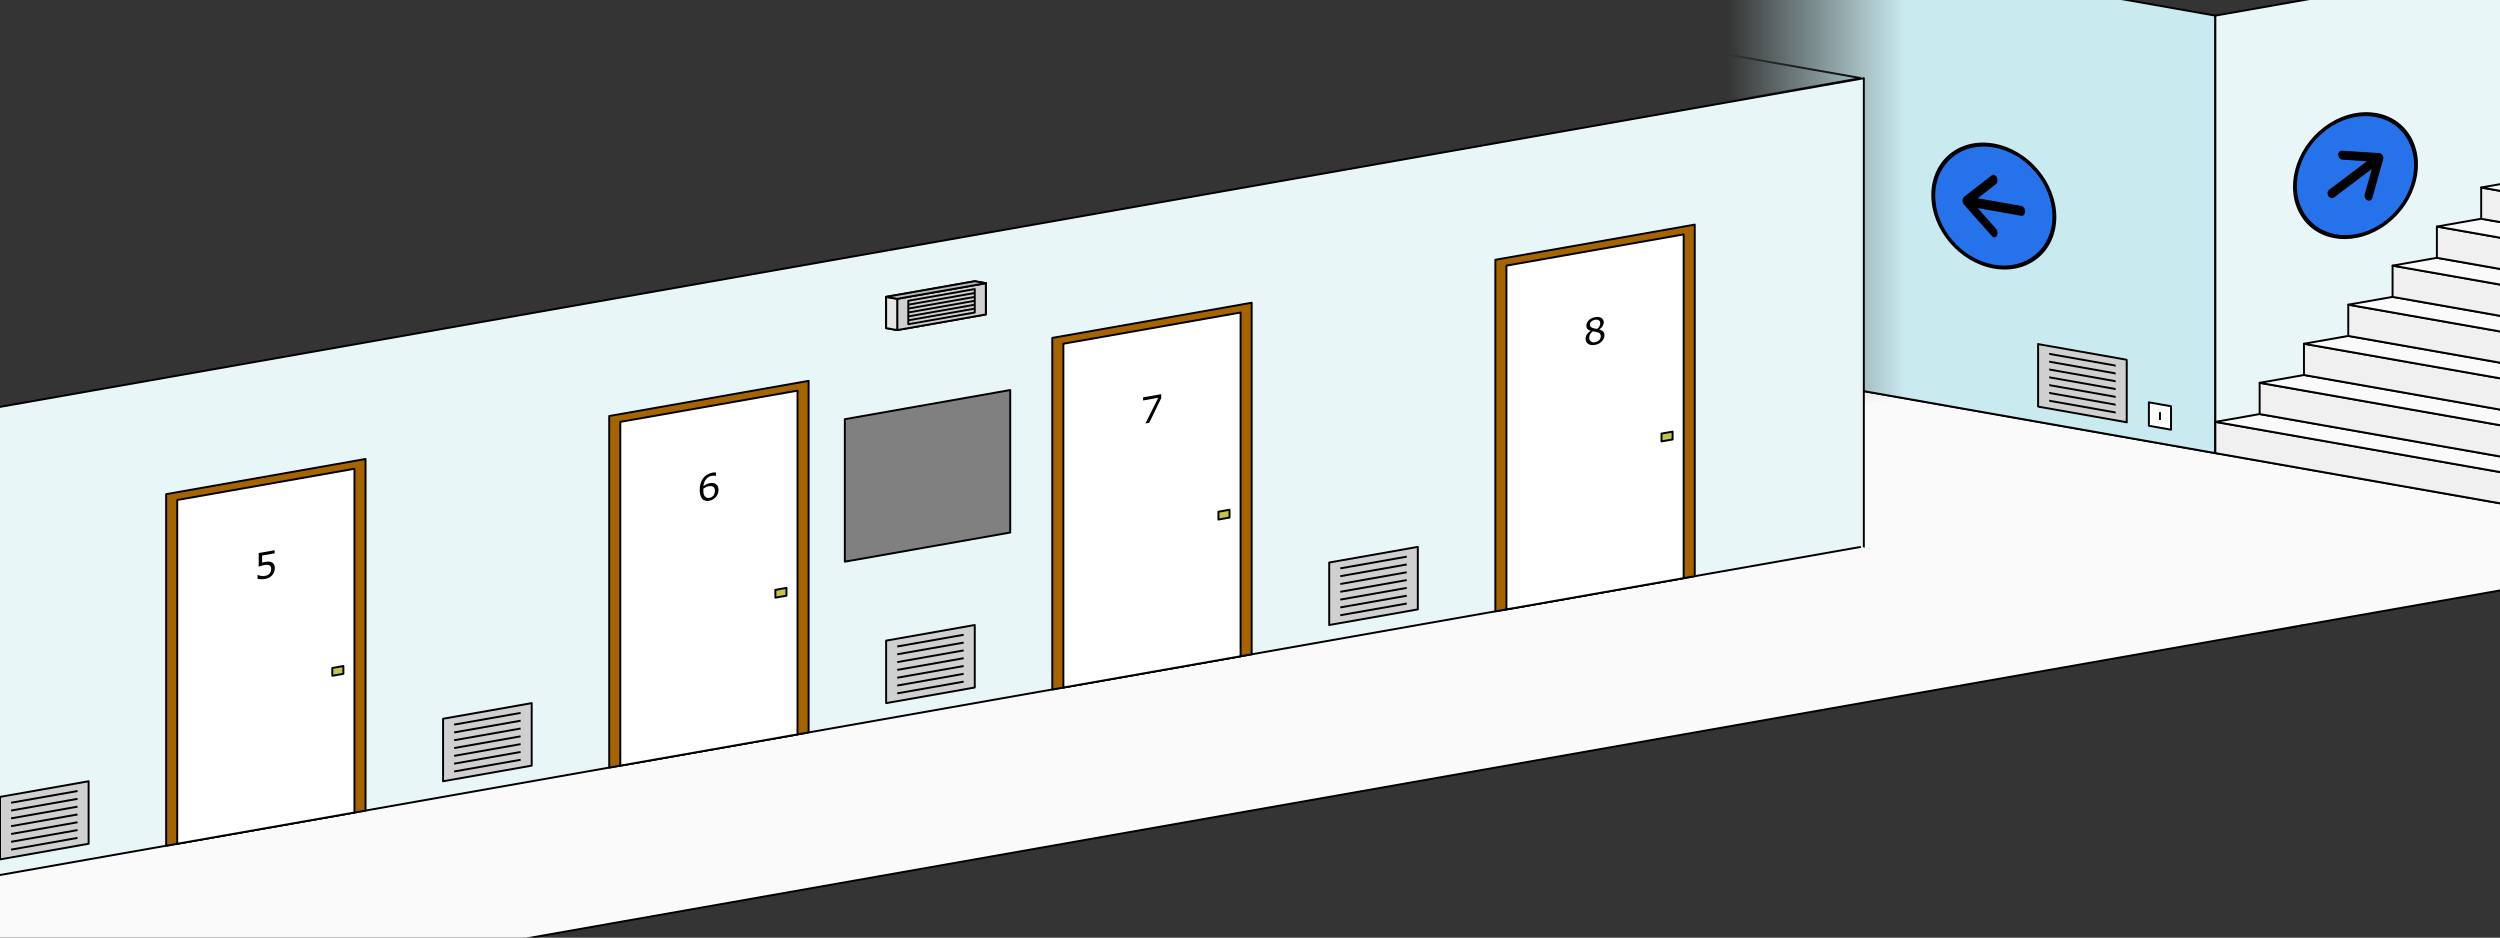 <?xml version="1.0" encoding="UTF-8" standalone="no"?>
<svg
   xmlns:dc="http://purl.org/dc/elements/1.1/"
   xmlns:cc="http://creativecommons.org/ns#"
   xmlns:rdf="http://www.w3.org/1999/02/22-rdf-syntax-ns#"
   xmlns:svg="http://www.w3.org/2000/svg"
   xmlns="http://www.w3.org/2000/svg"
   xmlns:xlink="http://www.w3.org/1999/xlink"
   width="1280"
   height="480"
   viewBox="0 0 338.667 127"
   version="1.1"
   id="room">
  <rect x="0" y="0" width="338.667" height="127" fill="#808080" stroke="none"/>
  <defs
     id="defs2">
    <linearGradient
       id="linearGradient1263">
      <stop
         style="stop-color:#343434;stop-opacity:1;"
         offset="0"
         id="stop1259" />
      <stop
         style="stop-color:#343434;stop-opacity:0;"
         offset="1"
         id="stop1261" />
    </linearGradient>
    <linearGradient
       xlink:href="#linearGradient1263"
       id="linearGradient1265"
       x1="230.748"
       y1="179.525"
       x2="252.088"
       y2="179.525"
       gradientUnits="userSpaceOnUse"
       gradientTransform="matrix(1.125,0,0,1,-25.509,-170)" />
    <linearGradient
       xlink:href="#linearGradient1263"
       id="linearGradient1265-9"
       x1="230.748"
       y1="179.525"
       x2="252.088"
       y2="179.525"
       gradientUnits="userSpaceOnUse"
       gradientTransform="matrix(0.195,1.108,-0.985,0.174,366.881,-253.182)" />
  </defs>
  <path
     id="rect2547"
     transform="scale(0.265)"
     d="M 0 0 L 0 480 L 1280 480 L 1280 0 L 0 0 z M 516.422 199.375 L 516.422 272.221 L 431.869 287.129 L 431.869 214.283 L 516.422 199.375 z "
     style="opacity:1;fill:#343434;fill-opacity:1;stroke:none;stroke-width:1.002;stroke-linecap:butt;stroke-linejoin:round;stroke-miterlimit:4;stroke-dasharray:none;stroke-opacity:1;paint-order:fill markers stroke" />
  <path
     id="path1617"
     d="M 306.107,85.725 372.131,74.083 240.084,50.8 180.063,61.383 252.125,74.09"
     style="fill:#fafafa;fill-opacity:1;stroke:#000000;stroke-width:0.265px;stroke-linecap:butt;stroke-linejoin:round;stroke-opacity:1" />
  <path
     id="path1651-5"
     d="m 237.245,57.651 20.845,-3.676 -2.085,-11.822 -20.845,3.676 z"
     style="fill:url(#linearGradient1265-9);fill-opacity:1;stroke:none;stroke-width:0.265px;stroke-linecap:butt;stroke-linejoin:round;stroke-opacity:1" />
  <path
     id="path1649"
     d="m 300.105,2.117 -72.025,-12.7 v 59.267 l 72.025,12.7 z"
     style="fill:#c9eaef;fill-opacity:1;stroke:#000000;stroke-width:0.265px;stroke-linecap:butt;stroke-linejoin:round;stroke-opacity:1" />
  <path
     id="path1267"
     d="M 252.088,10.583 222.078,5.292 V 15.875 Z"
     style="fill:#c9eaef;fill-opacity:1;stroke:#000000;stroke-width:0.265px;stroke-linecap:butt;stroke-linejoin:miter;stroke-opacity:1" />
  <path
     id="path1651"
     d="M 258.091,53.975 V -11.642 H 204.072 V 44.45 Z"
     style="fill:url(#linearGradient1265);fill-opacity:1;stroke:none;stroke-width:0.265px;stroke-linecap:butt;stroke-linejoin:round;stroke-opacity:1" />
  <g
     onmouseout="Game.Room.HidePointer();"
     onmouseover="Game.Room.ShowPointer();"
     transform="matrix(1,0.176,0,1,-137.11,-283.681)"
     id="g1004-6">
    <circle
       style="opacity:1;fill:#2572eb;fill-opacity:1;stroke:none;stroke-width:0.529;stroke-linecap:round;stroke-linejoin:round;stroke-miterlimit:4;stroke-dasharray:none;stroke-dashoffset:0;stroke-opacity:1;paint-order:fill markers stroke"
       id="path978-0"
       cx="407.205"
       cy="239.926"
       r="8.202" />
    <path
       id="path978-8-5"
       d="m 407.205,231.459 c -4.673,0 -8.467,3.794 -8.467,8.467 0,4.673 3.794,8.467 8.467,8.467 4.673,0 8.467,-3.794 8.467,-8.467 0,-4.673 -3.794,-8.467 -8.467,-8.467 z m 0,0.529 c 4.387,0 7.938,3.551 7.938,7.938 0,4.387 -3.551,7.938 -7.938,7.938 -4.387,0 -7.938,-3.551 -7.938,-7.938 0,-4.387 3.551,-7.938 7.938,-7.938 z"
       style="color:#000000;font-style:normal;font-variant:normal;font-weight:normal;font-stretch:normal;font-size:medium;line-height:normal;font-family:sans-serif;font-variant-ligatures:normal;font-variant-position:normal;font-variant-caps:normal;font-variant-numeric:normal;font-variant-alternates:normal;font-feature-settings:normal;text-indent:0;text-align:start;text-decoration:none;text-decoration-line:none;text-decoration-style:solid;text-decoration-color:#000000;letter-spacing:normal;word-spacing:normal;text-transform:none;writing-mode:lr-tb;direction:ltr;text-orientation:mixed;dominant-baseline:auto;baseline-shift:baseline;text-anchor:start;white-space:normal;shape-padding:0;clip-rule:nonzero;display:inline;overflow:visible;visibility:visible;opacity:1;isolation:auto;mix-blend-mode:normal;color-interpolation:sRGB;color-interpolation-filters:linearRGB;solid-color:#000000;solid-opacity:1;vector-effect:none;fill:#000000;fill-opacity:1;fill-rule:nonzero;stroke:none;stroke-width:0.529;stroke-linecap:round;stroke-linejoin:round;stroke-miterlimit:4;stroke-dasharray:none;stroke-dashoffset:0;stroke-opacity:1;paint-order:fill markers stroke;color-rendering:auto;image-rendering:auto;shape-rendering:auto;text-rendering:auto;enable-background:accumulate" />
    <path
       style="color:#000000;font-style:normal;font-variant:normal;font-weight:normal;font-stretch:normal;font-size:medium;line-height:normal;font-family:sans-serif;font-variant-ligatures:normal;font-variant-position:normal;font-variant-caps:normal;font-variant-numeric:normal;font-variant-alternates:normal;font-feature-settings:normal;text-indent:0;text-align:start;text-decoration:none;text-decoration-line:none;text-decoration-style:solid;text-decoration-color:#000000;letter-spacing:normal;word-spacing:normal;text-transform:none;writing-mode:lr-tb;direction:ltr;text-orientation:mixed;dominant-baseline:auto;baseline-shift:baseline;text-anchor:start;white-space:normal;shape-padding:0;clip-rule:nonzero;display:inline;overflow:visible;visibility:visible;opacity:1;isolation:auto;mix-blend-mode:normal;color-interpolation:sRGB;color-interpolation-filters:linearRGB;solid-color:#000000;solid-opacity:1;vector-effect:none;fill:#000000;fill-opacity:1;fill-rule:nonzero;stroke:none;stroke-width:0.794;stroke-linecap:round;stroke-linejoin:round;stroke-miterlimit:4;stroke-dasharray:none;stroke-dashoffset:0;stroke-opacity:1;color-rendering:auto;image-rendering:auto;shape-rendering:auto;text-rendering:auto;enable-background:accumulate"
       d="m 407.183,235.693 a 0.494,0.667 0 0 0 -0.262,0.129 l -3.678,3.499 a 0.494,0.667 0 0 0 -0.243,0.814 0.494,0.667 0 0 0 0.01,0.034 0.494,0.667 0 0 0 0.004,0.013 0.494,0.667 0 0 0 0.213,0.321 l 3.695,3.519 a 0.494,0.667 0 1 0 0.569,-1.09 l -2.459,-2.343 h 5.912 a 0.495,0.668 0 1 0 0,-1.336 h -5.916 l 2.463,-2.343 a 0.494,0.667 0 0 0 -0.306,-1.217 z"
       id="path969-80" />
  </g>
  <path
     id="path1613"
     transform="scale(0.265)"
     d="M 952.775 40 L -45.371 216 L -45.371 456 L 952.775 280 L 952.775 40 z M 516.422 199.375 L 516.422 272.221 L 431.869 287.129 L 431.869 214.283 L 516.422 199.375 z "
     style="fill:#e8f6f8;fill-opacity:1;stroke:#000000;stroke-width:1px;stroke-linecap:butt;stroke-linejoin:round;stroke-opacity:1" />
  <path
     id="path1619"
     d="M 300.105,61.383 V 2.117 L 348.122,-6.35 v 59.267 z"
     style="fill:#e8f6f8;fill-opacity:1;stroke:#000000;stroke-width:0.265px;stroke-linecap:butt;stroke-linejoin:round;stroke-opacity:1" />
  <path
     id="path1621"
     d="M 300.105,61.383 V 57.15 l 48.017,8.467 V 69.85 Z"
     style="fill:#f0f0f0;fill-opacity:1;stroke:#000000;stroke-width:0.265px;stroke-linecap:butt;stroke-linejoin:round;stroke-opacity:1" />
  <path
     id="path1623"
     d="m 306.107,56.092 48.017,8.467 -6.002,1.058 L 300.105,57.15 Z"
     style="fill:#fafafa;fill-opacity:1;stroke:#000000;stroke-width:0.265px;stroke-linecap:butt;stroke-linejoin:round;stroke-opacity:1" />
  <path
     id="path1625"
     d="m 306.107,56.092 v -4.233 l 48.017,8.467 v 4.233 z"
     style="fill:#f0f0f0;fill-opacity:1;stroke:#000000;stroke-width:0.265px;stroke-linecap:butt;stroke-linejoin:round;stroke-opacity:1" />
  <path
     id="path1627"
     d="m 306.107,51.858 6.002,-1.058 48.017,8.467 -6.002,1.058 z"
     style="fill:#fafafa;fill-opacity:1;stroke:#000000;stroke-width:0.265px;stroke-linecap:butt;stroke-linejoin:round;stroke-opacity:1" />
  <path
     id="path1629"
     d="m 312.11,50.8 v -4.233 l 48.017,8.467 v 4.233 z"
     style="fill:#f0f0f0;fill-opacity:1;stroke:#000000;stroke-width:0.265px;stroke-linecap:butt;stroke-linejoin:round;stroke-opacity:1" />
  <path
     id="path1631"
     d="m 312.11,46.567 6.002,-1.058 48.017,8.467 -6.002,1.058 z"
     style="fill:#fafafa;fill-opacity:1;stroke:#000000;stroke-width:0.265px;stroke-linecap:butt;stroke-linejoin:round;stroke-opacity:1" />
  <path
     id="path1633"
     d="M 318.112,45.508 V 41.275 l 48.017,8.467 V 53.975 Z"
     style="fill:#f0f0f0;fill-opacity:1;stroke:#000000;stroke-width:0.265px;stroke-linecap:butt;stroke-linejoin:round;stroke-opacity:1" />
  <path
     id="path1635"
     d="m 318.112,41.275 6.002,-1.058 48.017,8.467 -6.002,1.058 z"
     style="fill:#fafafa;fill-opacity:1;stroke:#000000;stroke-width:0.265px;stroke-linecap:butt;stroke-linejoin:round;stroke-opacity:1" />
  <path
     id="path1637"
     d="M 324.114,40.217 V 35.983 L 372.131,44.45 v 4.233 z"
     style="fill:#f0f0f0;fill-opacity:1;stroke:#000000;stroke-width:0.265px;stroke-linecap:butt;stroke-linejoin:round;stroke-opacity:1" />
  <path
     id="path1639"
     d="m 324.114,35.983 6.002,-1.058 48.017,8.467 -6.002,1.058 z"
     style="fill:#fafafa;fill-opacity:1;stroke:#000000;stroke-width:0.265px;stroke-linecap:butt;stroke-linejoin:round;stroke-opacity:1" />
  <path
     id="path1641"
     d="m 330.116,34.925 v -4.233 l 48.017,8.467 v 4.233 z"
     style="fill:#f0f0f0;fill-opacity:1;stroke:#000000;stroke-width:0.265px;stroke-linecap:butt;stroke-linejoin:round;stroke-opacity:1" />
  <path
     id="path1643"
     d="m 330.116,30.692 6.002,-1.058 48.017,8.467 -6.002,1.058 z"
     style="fill:#fafafa;fill-opacity:1;stroke:#000000;stroke-width:0.265px;stroke-linecap:butt;stroke-linejoin:round;stroke-opacity:1" />
  <path
     id="path1645"
     d="M 336.118,29.633 V 25.4 l 48.017,8.467 V 38.1 Z"
     style="fill:#f0f0f0;fill-opacity:1;stroke:#000000;stroke-width:0.265px;stroke-linecap:butt;stroke-linejoin:round;stroke-opacity:1" />
  <path
     id="path1647"
     d="m 336.118,25.4 6.002,-1.058 48.017,8.467 -6.002,1.058 z"
     style="fill:#fafafa;fill-opacity:1;stroke:#000000;stroke-width:0.265px;stroke-linecap:butt;stroke-linejoin:round;stroke-opacity:1" />
  <path
     id="path1661"
     d="m 252.088,74.083 -288.101,50.8 60.021,10.583 288.101,-50.8"
     style="fill:#fafafa;fill-opacity:1;stroke:#000000;stroke-width:0.265;stroke-linecap:butt;stroke-linejoin:round;stroke-miterlimit:4;stroke-dasharray:none;stroke-opacity:1" />
  <g
     transform="translate(0,-170)"
     id="g1946">
    <path
       style="fill:#a66400;fill-opacity:1;stroke:#000000;stroke-width:0.265px;stroke-linecap:butt;stroke-linejoin:round;stroke-opacity:1"
       d="m 22.508,284.565 v -47.625 l 27.009,-4.763 v 47.625 z"
       id="path2320" />
    <path
       style="fill:#ffffff;fill-opacity:1;stroke:#000000;stroke-width:0.265px;stroke-linecap:butt;stroke-linejoin:round;stroke-opacity:1"
       d="m 24.008,284.3 v -46.567 l 24.008,-4.233 v 46.567 z"
       id="path1653" />
    <path
       style="fill:#c3c34a;fill-opacity:1;stroke:#000000;stroke-width:0.265px;stroke-linecap:butt;stroke-linejoin:round;stroke-opacity:1"
       d="m 46.516,261.281 v -1.058 l -1.501,0.265 v 1.058 z"
       id="path2349" />
  </g>
  <g
     transform="translate(0,-170)"
     id="g1941">
    <path
       style="fill:#a66400;fill-opacity:1;stroke:#000000;stroke-width:0.265px;stroke-linecap:butt;stroke-linejoin:round;stroke-opacity:1"
       d="m 82.529,273.981 v -47.625 l 27.009,-4.763 v 47.625 z"
       id="path2320-0" />
    <path
       style="fill:#ffffff;fill-opacity:1;stroke:#000000;stroke-width:0.265px;stroke-linecap:butt;stroke-linejoin:round;stroke-opacity:1"
       d="m 84.029,273.717 v -46.567 l 24.008,-4.233 v 46.567 z"
       id="path1655" />
    <path
       style="fill:#c3c34a;fill-opacity:1;stroke:#000000;stroke-width:0.265px;stroke-linecap:butt;stroke-linejoin:round;stroke-opacity:1"
       d="m 106.537,250.698 v -1.058 l -1.501,0.265 v 1.058 z"
       id="path2360" />
  </g>
  <g
     transform="translate(0,-170)"
     id="g1936">
    <path
       style="fill:#a66400;fill-opacity:1;stroke:#000000;stroke-width:0.265px;stroke-linecap:butt;stroke-linejoin:round;stroke-opacity:1"
       d="m 142.55,263.398 v -47.625 l 27.009,-4.763 v 47.625 z"
       id="path2320-6" />
    <path
       style="fill:#ffffff;fill-opacity:1;stroke:#000000;stroke-width:0.265px;stroke-linecap:butt;stroke-linejoin:round;stroke-opacity:1"
       d="m 144.051,263.133 v -46.567 l 24.008,-4.233 v 46.567 z"
       id="path1657" />
    <path
       style="fill:#c3c34a;fill-opacity:1;stroke:#000000;stroke-width:0.265px;stroke-linecap:butt;stroke-linejoin:round;stroke-opacity:1"
       d="m 166.558,240.115 v -1.058 l -1.501,0.265 v 1.058 z"
       id="path2362" />
  </g>
  <g
     transform="translate(0,-170)"
     id="g1931">
    <path
       style="fill:#a66400;fill-opacity:1;stroke:#000000;stroke-width:0.265px;stroke-linecap:butt;stroke-linejoin:round;stroke-opacity:1"
       d="m 202.571,252.815 v -47.625 l 27.009,-4.763 v 47.625 z"
       id="path2320-68" />
    <path
       style="fill:#ffffff;fill-opacity:1;stroke:#000000;stroke-width:0.265px;stroke-linecap:butt;stroke-linejoin:round;stroke-opacity:1"
       d="m 204.072,252.55 v -46.567 l 24.008,-4.233 v 46.567 z"
       id="path1659" />
    <path
       style="fill:#c3c34a;fill-opacity:1;stroke:#000000;stroke-width:0.265px;stroke-linecap:butt;stroke-linejoin:round;stroke-opacity:1"
       d="m 226.58,229.531 v -1.058 l -1.501,0.265 v 1.058 z"
       id="path2364" />
  </g>
  <g
     style="stroke-linejoin:round"
     id="g1161"
     transform="translate(-78.027,-86.392)">
    <path
       style="fill:#d0d0d0;fill-opacity:1;stroke:#000000;stroke-width:0.265px;stroke-linecap:butt;stroke-linejoin:round;stroke-opacity:1"
       d="m 150.053,181.642 v 8.467 l -12.004,2.117 v -8.467 z"
       id="path1222" />
    <path
       style="fill:none;stroke:#000000;stroke-width:0.265px;stroke-linecap:butt;stroke-linejoin:round;stroke-opacity:1"
       d="m 139.549,184.552 9.003,-1.587"
       id="path1224" />
    <path
       style="fill:none;stroke:#000000;stroke-width:0.265px;stroke-linecap:butt;stroke-linejoin:round;stroke-opacity:1"
       d="m 139.549,185.61 9.003,-1.587"
       id="path1226" />
    <path
       style="fill:none;stroke:#000000;stroke-width:0.265px;stroke-linecap:butt;stroke-linejoin:round;stroke-opacity:1"
       d="m 139.549,186.669 9.003,-1.587"
       id="path1228" />
    <path
       style="fill:none;stroke:#000000;stroke-width:0.265px;stroke-linecap:butt;stroke-linejoin:round;stroke-opacity:1"
       d="m 139.549,187.727 9.003,-1.587"
       id="path1230" />
    <path
       style="fill:none;stroke:#000000;stroke-width:0.265px;stroke-linecap:butt;stroke-linejoin:round;stroke-opacity:1"
       d="m 139.549,188.785 9.003,-1.587"
       id="path1232" />
    <path
       style="fill:none;stroke:#000000;stroke-width:0.265px;stroke-linecap:butt;stroke-linejoin:round;stroke-opacity:1"
       d="m 139.549,189.844 9.003,-1.587"
       id="path1234" />
    <path
       style="fill:none;stroke:#000000;stroke-width:0.265px;stroke-linecap:butt;stroke-linejoin:round;stroke-opacity:1"
       d="m 139.549,190.902 9.003,-1.587"
       id="path1236" />
  </g>
  <g
     style="stroke-linejoin:round"
     id="g1161-3"
     transform="translate(-18.006,-96.975)">
    <path
       style="fill:#d0d0d0;fill-opacity:1;stroke:#000000;stroke-width:0.265px;stroke-linecap:butt;stroke-linejoin:round;stroke-opacity:1"
       d="m 150.053,181.642 v 8.467 l -12.004,2.117 v -8.467 z"
       id="path1222-5" />
    <path
       style="fill:none;stroke:#000000;stroke-width:0.265px;stroke-linecap:butt;stroke-linejoin:round;stroke-opacity:1"
       d="m 139.549,184.552 9.003,-1.587"
       id="path1224-4" />
    <path
       style="fill:none;stroke:#000000;stroke-width:0.265px;stroke-linecap:butt;stroke-linejoin:round;stroke-opacity:1"
       d="m 139.549,185.61 9.003,-1.587"
       id="path1226-3" />
    <path
       style="fill:none;stroke:#000000;stroke-width:0.265px;stroke-linecap:butt;stroke-linejoin:round;stroke-opacity:1"
       d="m 139.549,186.669 9.003,-1.587"
       id="path1228-6" />
    <path
       style="fill:none;stroke:#000000;stroke-width:0.265px;stroke-linecap:butt;stroke-linejoin:round;stroke-opacity:1"
       d="m 139.549,187.727 9.003,-1.587"
       id="path1230-4" />
    <path
       style="fill:none;stroke:#000000;stroke-width:0.265px;stroke-linecap:butt;stroke-linejoin:round;stroke-opacity:1"
       d="m 139.549,188.785 9.003,-1.587"
       id="path1232-4" />
    <path
       style="fill:none;stroke:#000000;stroke-width:0.265px;stroke-linecap:butt;stroke-linejoin:round;stroke-opacity:1"
       d="m 139.549,189.844 9.003,-1.587"
       id="path1234-0" />
    <path
       style="fill:none;stroke:#000000;stroke-width:0.265px;stroke-linecap:butt;stroke-linejoin:round;stroke-opacity:1"
       d="m 139.549,190.902 9.003,-1.587"
       id="path1236-5" />
  </g>
  <g
     style="stroke-linejoin:round"
     id="g1161-1"
     transform="translate(42.015,-107.558)">
    <path
       style="fill:#d0d0d0;fill-opacity:1;stroke:#000000;stroke-width:0.265px;stroke-linecap:butt;stroke-linejoin:round;stroke-opacity:1"
       d="m 150.053,181.642 v 8.467 l -12.004,2.117 v -8.467 z"
       id="path1222-8" />
    <path
       style="fill:none;stroke:#000000;stroke-width:0.265px;stroke-linecap:butt;stroke-linejoin:round;stroke-opacity:1"
       d="m 139.549,184.552 9.003,-1.587"
       id="path1224-3" />
    <path
       style="fill:none;stroke:#000000;stroke-width:0.265px;stroke-linecap:butt;stroke-linejoin:round;stroke-opacity:1"
       d="m 139.549,185.61 9.003,-1.587"
       id="path1226-1" />
    <path
       style="fill:none;stroke:#000000;stroke-width:0.265px;stroke-linecap:butt;stroke-linejoin:round;stroke-opacity:1"
       d="m 139.549,186.669 9.003,-1.587"
       id="path1228-2" />
    <path
       style="fill:none;stroke:#000000;stroke-width:0.265px;stroke-linecap:butt;stroke-linejoin:round;stroke-opacity:1"
       d="m 139.549,187.727 9.003,-1.587"
       id="path1230-1" />
    <path
       style="fill:none;stroke:#000000;stroke-width:0.265px;stroke-linecap:butt;stroke-linejoin:round;stroke-opacity:1"
       d="m 139.549,188.785 9.003,-1.587"
       id="path1232-2" />
    <path
       style="fill:none;stroke:#000000;stroke-width:0.265px;stroke-linecap:butt;stroke-linejoin:round;stroke-opacity:1"
       d="m 139.549,189.844 9.003,-1.587"
       id="path1234-2" />
    <path
       style="fill:none;stroke:#000000;stroke-width:0.265px;stroke-linecap:butt;stroke-linejoin:round;stroke-opacity:1"
       d="m 139.549,190.902 9.003,-1.587"
       id="path1236-9" />
  </g>
  <g
     style="stroke-linejoin:round"
     id="g1161-9"
     transform="matrix(1,0.353,0,1,138.048,-185.875)">
    <path
       style="fill:#d0d0d0;fill-opacity:1;stroke:#000000;stroke-width:0.265px;stroke-linecap:butt;stroke-linejoin:round;stroke-opacity:1"
       d="m 150.053,181.642 v 8.467 l -12.004,2.117 v -8.467 z"
       id="path1222-7" />
    <path
       style="fill:none;stroke:#000000;stroke-width:0.265px;stroke-linecap:butt;stroke-linejoin:round;stroke-opacity:1"
       d="m 139.549,184.552 9.003,-1.587"
       id="path1224-30" />
    <path
       style="fill:none;stroke:#000000;stroke-width:0.265px;stroke-linecap:butt;stroke-linejoin:round;stroke-opacity:1"
       d="m 139.549,185.61 9.003,-1.587"
       id="path1226-9" />
    <path
       style="fill:none;stroke:#000000;stroke-width:0.265px;stroke-linecap:butt;stroke-linejoin:round;stroke-opacity:1"
       d="m 139.549,186.669 9.003,-1.587"
       id="path1228-7" />
    <path
       style="fill:none;stroke:#000000;stroke-width:0.265px;stroke-linecap:butt;stroke-linejoin:round;stroke-opacity:1"
       d="m 139.549,187.727 9.003,-1.587"
       id="path1230-9" />
    <path
       style="fill:none;stroke:#000000;stroke-width:0.265px;stroke-linecap:butt;stroke-linejoin:round;stroke-opacity:1"
       d="m 139.549,188.785 9.003,-1.587"
       id="path1232-9" />
    <path
       style="fill:none;stroke:#000000;stroke-width:0.265px;stroke-linecap:butt;stroke-linejoin:round;stroke-opacity:1"
       d="m 139.549,189.844 9.003,-1.587"
       id="path1234-7" />
    <path
       style="fill:none;stroke:#000000;stroke-width:0.265px;stroke-linecap:butt;stroke-linejoin:round;stroke-opacity:1"
       d="m 139.549,190.902 9.003,-1.587"
       id="path1236-53" />
  </g>
  <g
     style="stroke-linejoin:round"
     id="g1161-8"
     transform="translate(-138.048,-75.808)">
    <path
       style="fill:#d0d0d0;fill-opacity:1;stroke:#000000;stroke-width:0.265px;stroke-linecap:butt;stroke-linejoin:round;stroke-opacity:1"
       d="m 150.053,181.642 v 8.467 l -12.004,2.117 v -8.467 z"
       id="path1222-88" />
    <path
       style="fill:none;stroke:#000000;stroke-width:0.265px;stroke-linecap:butt;stroke-linejoin:round;stroke-opacity:1"
       d="m 139.549,184.552 9.003,-1.587"
       id="path1224-5" />
    <path
       style="fill:none;stroke:#000000;stroke-width:0.265px;stroke-linecap:butt;stroke-linejoin:round;stroke-opacity:1"
       d="m 139.549,185.61 9.003,-1.587"
       id="path1226-5" />
    <path
       style="fill:none;stroke:#000000;stroke-width:0.265px;stroke-linecap:butt;stroke-linejoin:round;stroke-opacity:1"
       d="m 139.549,186.669 9.003,-1.587"
       id="path1228-0" />
    <path
       style="fill:none;stroke:#000000;stroke-width:0.265px;stroke-linecap:butt;stroke-linejoin:round;stroke-opacity:1"
       d="m 139.549,187.727 9.003,-1.587"
       id="path1230-2" />
    <path
       style="fill:none;stroke:#000000;stroke-width:0.265px;stroke-linecap:butt;stroke-linejoin:round;stroke-opacity:1"
       d="m 139.549,188.785 9.003,-1.587"
       id="path1232-46" />
    <path
       style="fill:none;stroke:#000000;stroke-width:0.265px;stroke-linecap:butt;stroke-linejoin:round;stroke-opacity:1"
       d="m 139.549,189.844 9.003,-1.587"
       id="path1234-27" />
    <path
       style="fill:none;stroke:#000000;stroke-width:0.265px;stroke-linecap:butt;stroke-linejoin:round;stroke-opacity:1"
       d="m 139.549,190.902 9.003,-1.587"
       id="path1236-7" />
  </g>
  <path
     id="path2515"
     d="m 291.102,57.679 3.001,0.529 v -3.175 l -3.001,-0.529 z"
     style="fill:#ffffff;fill-opacity:1;stroke:#000000;stroke-width:0.265px;stroke-linecap:butt;stroke-linejoin:round;stroke-opacity:1" />
  <path
     id="path2517"
     d="m 292.603,55.827 v 1.058"
     style="fill:none;stroke:#000000;stroke-width:0.265px;stroke-linecap:butt;stroke-linejoin:round;stroke-opacity:1" />
  <g
     id="text2521"
     style="font-style:normal;font-weight:normal;font-size:10.583px;line-height:1.25;font-family:sans-serif;text-align:center;letter-spacing:0px;word-spacing:0px;text-anchor:middle;fill:#000000;fill-opacity:1;stroke:none;stroke-width:0.265"
     transform="matrix(1,-0.176,0,1,0,-170)"
     aria-label="5">
    <path
       id="path2544"
       style="font-style:normal;font-variant:normal;font-weight:normal;font-stretch:normal;font-size:4.939px;font-family:sans-serif;-inkscape-font-specification:sans-serif;text-align:center;text-anchor:middle;stroke-width:0.265"
       d="m 37.23,253.534 q 0,0.251 -0.092,0.48 -0.092,0.229 -0.251,0.386 -0.174,0.169 -0.415,0.26 -0.239,0.089 -0.555,0.089 -0.294,0 -0.567,-0.063 -0.273,-0.06 -0.461,-0.147 v -0.509 h 0.034 q 0.198,0.125 0.463,0.215 0.265,0.087 0.521,0.087 0.171,0 0.33,-0.048 0.162,-0.048 0.287,-0.169 0.106,-0.104 0.159,-0.248 0.055,-0.145 0.055,-0.335 0,-0.186 -0.065,-0.314 -0.063,-0.128 -0.176,-0.205 -0.125,-0.092 -0.306,-0.128 -0.178,-0.039 -0.4,-0.039 -0.212,0 -0.41,0.029 -0.195,0.029 -0.338,0.058 v -1.85 h 2.161 v 0.422 h -1.695 v 0.955 q 0.104,-0.01 0.212,-0.015 0.109,-0.005 0.188,-0.005 0.292,0 0.511,0.051 0.219,0.048 0.403,0.174 0.193,0.133 0.299,0.342 0.106,0.21 0.106,0.526 z" />
  </g>
  <g
     id="text2525"
     style="font-style:normal;font-weight:normal;font-size:4.939px;line-height:1.25;font-family:sans-serif;text-align:center;letter-spacing:0px;word-spacing:0px;text-anchor:middle;fill:#000000;fill-opacity:1;stroke:none;stroke-width:0.265"
     transform="matrix(1,-0.176,0,1,0,-170)"
     aria-label="6">
    <path
       id="path2541"
       style="stroke-width:0.265"
       d="m 97.334,253.507 q 0,0.547 -0.362,0.895 -0.359,0.345 -0.883,0.345 -0.265,0 -0.482,-0.082 -0.217,-0.082 -0.383,-0.244 -0.207,-0.2 -0.321,-0.531 -0.111,-0.33 -0.111,-0.796 0,-0.477 0.101,-0.846 0.104,-0.369 0.328,-0.656 0.212,-0.273 0.547,-0.424 0.335,-0.154 0.781,-0.154 0.142,0 0.239,0.012 0.096,0.012 0.195,0.043 v 0.461 h -0.024 q -0.068,-0.036 -0.205,-0.068 -0.135,-0.034 -0.277,-0.034 -0.518,0 -0.827,0.326 -0.309,0.323 -0.359,0.875 0.203,-0.123 0.398,-0.186 0.198,-0.065 0.456,-0.065 0.229,0 0.403,0.043 0.176,0.041 0.359,0.169 0.212,0.147 0.318,0.371 0.109,0.224 0.109,0.545 z m -0.49,0.019 q 0,-0.224 -0.068,-0.371 -0.065,-0.147 -0.217,-0.256 -0.111,-0.077 -0.246,-0.101 -0.135,-0.024 -0.282,-0.024 -0.205,0 -0.381,0.048 -0.176,0.048 -0.362,0.15 -0.005,0.053 -0.007,0.104 -0.002,0.048 -0.002,0.123 0,0.381 0.077,0.603 0.08,0.219 0.217,0.347 0.111,0.106 0.239,0.157 0.13,0.048 0.282,0.048 0.35,0 0.55,-0.212 0.2,-0.215 0.2,-0.615 z" />
  </g>
  <g
     id="text2529"
     style="font-style:normal;font-weight:normal;font-size:4.939px;line-height:1.25;font-family:sans-serif;text-align:center;letter-spacing:0px;word-spacing:0px;text-anchor:middle;fill:#000000;fill-opacity:1;stroke:none;stroke-width:0.265"
     transform="matrix(1,-0.176,0,1,0,-170)"
     aria-label="7">
    <path
       id="path2538"
       style="stroke-width:0.265"
       d="m 157.311,251.619 -1.625,3.053 h -0.516 l 1.729,-3.169 h -2.045 v -0.422 h 2.457 z" />
  </g>
  <g
     id="text2533"
     style="font-style:normal;font-weight:normal;font-size:4.939px;line-height:1.25;font-family:sans-serif;text-align:center;letter-spacing:0px;word-spacing:0px;text-anchor:middle;fill:#000000;fill-opacity:1;stroke:none;stroke-width:0.265"
     transform="matrix(1,-0.176,0,1,0,-170)"
     aria-label="8">
    <path
       id="path2535"
       style="stroke-width:0.265"
       d="m 217.349,253.665 q 0,0.465 -0.364,0.774 -0.362,0.309 -0.912,0.309 -0.584,0 -0.931,-0.301 -0.345,-0.301 -0.345,-0.772 0,-0.299 0.174,-0.54 0.174,-0.244 0.49,-0.386 v -0.015 q -0.289,-0.154 -0.429,-0.338 -0.137,-0.183 -0.137,-0.458 0,-0.405 0.333,-0.675 0.333,-0.27 0.846,-0.27 0.538,0 0.859,0.258 0.321,0.258 0.321,0.656 0,0.244 -0.152,0.48 -0.152,0.234 -0.446,0.367 v 0.015 q 0.338,0.145 0.516,0.357 0.178,0.212 0.178,0.54 z m -0.572,-1.753 q 0,-0.258 -0.2,-0.41 -0.198,-0.154 -0.506,-0.154 -0.304,0 -0.499,0.145 -0.193,0.145 -0.193,0.391 0,0.174 0.097,0.301 0.099,0.125 0.297,0.224 0.089,0.043 0.256,0.113 0.169,0.07 0.328,0.116 0.239,-0.159 0.33,-0.33 0.092,-0.171 0.092,-0.396 z m 0.075,1.799 q 0,-0.222 -0.099,-0.354 -0.097,-0.135 -0.381,-0.27 -0.113,-0.053 -0.248,-0.099 -0.135,-0.046 -0.359,-0.128 -0.217,0.118 -0.35,0.321 -0.13,0.203 -0.13,0.458 0,0.326 0.224,0.538 0.224,0.212 0.569,0.212 0.352,0 0.562,-0.181 0.212,-0.181 0.212,-0.497 z" />
  </g>
  <g
     style="display:inline;stroke-linejoin:round"
     id="g1151"
     transform="translate(-40.514,-139.044)">
    <path
       style="fill:none;stroke:#000000;stroke-width:0.265px;stroke-linecap:butt;stroke-linejoin:round;stroke-opacity:1"
       d="m 174.061,177.408 v 4.233 l -12.004,2.117 v -4.233 z"
       id="path1155" />
    <path
       style="fill:none;stroke:#000000;stroke-width:0.265px;stroke-linecap:butt;stroke-linejoin:round;stroke-opacity:1"
       d="m 163.557,179.79 9.003,-1.587 v 3.175 l -9.003,1.587 z"
       id="path1157" />
    <path
       style="fill:none;stroke:#000000;stroke-width:0.265px;stroke-linecap:butt;stroke-linejoin:round;stroke-opacity:1"
       d="m 163.557,180.319 9.003,-1.587"
       id="path1165" />
    <path
       style="fill:none;stroke:#000000;stroke-width:0.265px;stroke-linecap:butt;stroke-linejoin:round;stroke-opacity:1"
       d="m 163.557,180.848 9.003,-1.587"
       id="path1167" />
    <path
       style="fill:none;stroke:#000000;stroke-width:0.265px;stroke-linecap:butt;stroke-linejoin:round;stroke-opacity:1"
       d="m 163.557,181.377 9.003,-1.587"
       id="path1169" />
    <path
       style="fill:none;stroke:#000000;stroke-width:0.265px;stroke-linecap:butt;stroke-linejoin:round;stroke-opacity:1"
       d="m 163.557,181.906 9.003,-1.587"
       id="path1171" />
    <path
       style="fill:none;stroke:#000000;stroke-width:0.265px;stroke-linecap:butt;stroke-linejoin:round;stroke-opacity:1"
       d="m 163.557,182.435 9.003,-1.587"
       id="path1173" />
    <path
       style="fill:none;stroke:#000000;stroke-width:0.265px;stroke-linecap:butt;stroke-linejoin:round;stroke-opacity:1"
       d="m 162.057,179.525 -1.501,-0.265 v 4.233 l 1.501,0.265 z"
       id="path1179" />
    <path
       style="fill:none;stroke:#000000;stroke-width:0.265px;stroke-linecap:butt;stroke-linejoin:round;stroke-opacity:1"
       d="m 174.061,177.408 -1.501,-0.265 -12.004,2.117 1.501,0.265 z"
       id="path1181" />
    <path
       style="fill:#d0d0d0;fill-opacity:1;stroke:#000000;stroke-width:0.265px;stroke-linecap:butt;stroke-linejoin:round;stroke-opacity:1"
       d="m 174.061,177.408 v 4.233 l -12.004,2.117 v -4.233 z"
       id="path1155-8" />
    <path
       style="fill:none;stroke:#000000;stroke-width:0.265px;stroke-linecap:butt;stroke-linejoin:round;stroke-opacity:1"
       d="m 163.557,179.79 9.003,-1.587 v 3.175 l -9.003,1.587 z"
       id="path1157-1" />
    <path
       style="fill:none;stroke:#000000;stroke-width:0.265px;stroke-linecap:butt;stroke-linejoin:round;stroke-opacity:1"
       d="m 163.557,180.319 9.003,-1.587"
       id="path1165-8" />
    <path
       style="fill:none;stroke:#000000;stroke-width:0.265px;stroke-linecap:butt;stroke-linejoin:round;stroke-opacity:1"
       d="m 163.557,180.848 9.003,-1.587"
       id="path1167-9" />
    <path
       style="fill:none;stroke:#000000;stroke-width:0.265px;stroke-linecap:butt;stroke-linejoin:round;stroke-opacity:1"
       d="m 163.557,181.377 9.003,-1.587"
       id="path1169-1" />
    <path
       style="fill:none;stroke:#000000;stroke-width:0.265px;stroke-linecap:butt;stroke-linejoin:round;stroke-opacity:1"
       d="m 163.557,181.906 9.003,-1.587"
       id="path1171-7" />
    <path
       style="fill:none;stroke:#000000;stroke-width:0.265px;stroke-linecap:butt;stroke-linejoin:round;stroke-opacity:1"
       d="m 163.557,182.435 9.003,-1.587"
       id="path1173-5" />
    <path
       style="fill:#e6e6e6;fill-opacity:1;stroke:#000000;stroke-width:0.265px;stroke-linecap:butt;stroke-linejoin:round;stroke-opacity:1"
       d="m 162.057,179.525 -1.501,-0.265 v 4.233 l 1.501,0.265 z"
       id="path1179-4" />
    <path
       style="fill:#bbbbbb;fill-opacity:1;stroke:#000000;stroke-width:0.265px;stroke-linecap:butt;stroke-linejoin:round;stroke-opacity:1"
       d="m 174.061,177.408 -1.501,-0.265 -12.004,2.117 1.501,0.265 z"
       id="path1181-0" />
  </g>
  <g
     onmouseout="Game.Room.HidePointer();"
     onmouseover="Game.Room.ShowPointer();"
     transform="translate(0.96,-184.894)"
     id="g1004">
    <circle
       style="opacity:1;fill:#2572eb;fill-opacity:1;stroke:none;stroke-width:0.529;stroke-linecap:round;stroke-linejoin:round;stroke-miterlimit:4;stroke-dasharray:none;stroke-dashoffset:0;stroke-opacity:1;paint-order:fill markers stroke"
       id="path978"
       cx="407.205"
       cy="239.926"
       r="8.202" />
    <path
       id="path978-8"
       d="m 407.205,231.459 c -4.673,0 -8.467,3.794 -8.467,8.467 0,4.673 3.794,8.467 8.467,8.467 4.673,0 8.467,-3.794 8.467,-8.467 0,-4.673 -3.794,-8.467 -8.467,-8.467 z m 0,0.529 c 4.387,0 7.938,3.551 7.938,7.938 0,4.387 -3.551,7.938 -7.938,7.938 -4.387,0 -7.938,-3.551 -7.938,-7.938 0,-4.387 3.551,-7.938 7.938,-7.938 z"
       style="color:#000000;font-style:normal;font-variant:normal;font-weight:normal;font-stretch:normal;font-size:medium;line-height:normal;font-family:sans-serif;font-variant-ligatures:normal;font-variant-position:normal;font-variant-caps:normal;font-variant-numeric:normal;font-variant-alternates:normal;font-feature-settings:normal;text-indent:0;text-align:start;text-decoration:none;text-decoration-line:none;text-decoration-style:solid;text-decoration-color:#000000;letter-spacing:normal;word-spacing:normal;text-transform:none;writing-mode:lr-tb;direction:ltr;text-orientation:mixed;dominant-baseline:auto;baseline-shift:baseline;text-anchor:start;white-space:normal;shape-padding:0;clip-rule:nonzero;display:inline;overflow:visible;visibility:visible;opacity:1;isolation:auto;mix-blend-mode:normal;color-interpolation:sRGB;color-interpolation-filters:linearRGB;solid-color:#000000;solid-opacity:1;vector-effect:none;fill:#000000;fill-opacity:1;fill-rule:nonzero;stroke:none;stroke-width:0.529;stroke-linecap:round;stroke-linejoin:round;stroke-miterlimit:4;stroke-dasharray:none;stroke-dashoffset:0;stroke-opacity:1;paint-order:fill markers stroke;color-rendering:auto;image-rendering:auto;shape-rendering:auto;text-rendering:auto;enable-background:accumulate" />
    <path
       style="color:#000000;font-style:normal;font-variant:normal;font-weight:normal;font-stretch:normal;font-size:medium;line-height:normal;font-family:sans-serif;font-variant-ligatures:normal;font-variant-position:normal;font-variant-caps:normal;font-variant-numeric:normal;font-variant-alternates:normal;font-feature-settings:normal;text-indent:0;text-align:start;text-decoration:none;text-decoration-line:none;text-decoration-style:solid;text-decoration-color:#000000;letter-spacing:normal;word-spacing:normal;text-transform:none;writing-mode:lr-tb;direction:ltr;text-orientation:mixed;dominant-baseline:auto;baseline-shift:baseline;text-anchor:start;white-space:normal;shape-padding:0;clip-rule:nonzero;display:inline;overflow:visible;visibility:visible;opacity:1;isolation:auto;mix-blend-mode:normal;color-interpolation:sRGB;color-interpolation-filters:linearRGB;solid-color:#000000;solid-opacity:1;vector-effect:none;fill:#000000;fill-opacity:1;fill-rule:nonzero;stroke:none;stroke-width:0.794;stroke-linecap:round;stroke-linejoin:round;stroke-miterlimit:4;stroke-dasharray:none;stroke-dashoffset:0;stroke-opacity:1;color-rendering:auto;image-rendering:auto;shape-rendering:auto;text-rendering:auto;enable-background:accumulate"
       d="m 407.183,235.693 a 0.494,0.667 0 0 0 -0.262,0.129 l -3.678,3.499 a 0.494,0.667 0 0 0 -0.243,0.814 0.494,0.667 0 0 0 0.01,0.034 0.494,0.667 0 0 0 0.004,0.013 0.494,0.667 0 0 0 0.213,0.321 l 3.695,3.519 a 0.494,0.667 0 1 0 0.569,-1.09 l -2.459,-2.343 h 5.912 a 0.495,0.668 0 1 0 0,-1.336 h -5.916 l 2.463,-2.343 a 0.494,0.667 0 0 0 -0.306,-1.217 z"
       id="path969" />
  </g>
  <g
     onclick="Game.Dialogue.Play('test.json','Stairs');"
     onmouseout="Game.Room.HidePointer();"
     onmouseover="Game.Room.ShowPointer();"
     transform="matrix(-0.866,0.653,0.5,0.778,551.766,-428.777)"
     id="g1004-4">
    <circle
       style="opacity:1;fill:#2572eb;fill-opacity:1;stroke:none;stroke-width:0.529;stroke-linecap:round;stroke-linejoin:round;stroke-miterlimit:4;stroke-dasharray:none;stroke-dashoffset:0;stroke-opacity:1;paint-order:fill markers stroke"
       id="path978-1"
       cx="407.205"
       cy="239.926"
       r="8.202" />
    <path
       id="path978-8-7"
       d="m 407.205,231.459 c -4.673,0 -8.467,3.794 -8.467,8.467 0,4.673 3.794,8.467 8.467,8.467 4.673,0 8.467,-3.794 8.467,-8.467 0,-4.673 -3.794,-8.467 -8.467,-8.467 z m 0,0.529 c 4.387,0 7.938,3.551 7.938,7.938 0,4.387 -3.551,7.938 -7.938,7.938 -4.387,0 -7.938,-3.551 -7.938,-7.938 0,-4.387 3.551,-7.938 7.938,-7.938 z"
       style="color:#000000;font-style:normal;font-variant:normal;font-weight:normal;font-stretch:normal;font-size:medium;line-height:normal;font-family:sans-serif;font-variant-ligatures:normal;font-variant-position:normal;font-variant-caps:normal;font-variant-numeric:normal;font-variant-alternates:normal;font-feature-settings:normal;text-indent:0;text-align:start;text-decoration:none;text-decoration-line:none;text-decoration-style:solid;text-decoration-color:#000000;letter-spacing:normal;word-spacing:normal;text-transform:none;writing-mode:lr-tb;direction:ltr;text-orientation:mixed;dominant-baseline:auto;baseline-shift:baseline;text-anchor:start;white-space:normal;shape-padding:0;clip-rule:nonzero;display:inline;overflow:visible;visibility:visible;opacity:1;isolation:auto;mix-blend-mode:normal;color-interpolation:sRGB;color-interpolation-filters:linearRGB;solid-color:#000000;solid-opacity:1;vector-effect:none;fill:#000000;fill-opacity:1;fill-rule:nonzero;stroke:none;stroke-width:0.529;stroke-linecap:round;stroke-linejoin:round;stroke-miterlimit:4;stroke-dasharray:none;stroke-dashoffset:0;stroke-opacity:1;paint-order:fill markers stroke;color-rendering:auto;image-rendering:auto;shape-rendering:auto;text-rendering:auto;enable-background:accumulate" />
    <path
       style="color:#000000;font-style:normal;font-variant:normal;font-weight:normal;font-stretch:normal;font-size:medium;line-height:normal;font-family:sans-serif;font-variant-ligatures:normal;font-variant-position:normal;font-variant-caps:normal;font-variant-numeric:normal;font-variant-alternates:normal;font-feature-settings:normal;text-indent:0;text-align:start;text-decoration:none;text-decoration-line:none;text-decoration-style:solid;text-decoration-color:#000000;letter-spacing:normal;word-spacing:normal;text-transform:none;writing-mode:lr-tb;direction:ltr;text-orientation:mixed;dominant-baseline:auto;baseline-shift:baseline;text-anchor:start;white-space:normal;shape-padding:0;clip-rule:nonzero;display:inline;overflow:visible;visibility:visible;opacity:1;isolation:auto;mix-blend-mode:normal;color-interpolation:sRGB;color-interpolation-filters:linearRGB;solid-color:#000000;solid-opacity:1;vector-effect:none;fill:#000000;fill-opacity:1;fill-rule:nonzero;stroke:none;stroke-width:0.794;stroke-linecap:round;stroke-linejoin:round;stroke-miterlimit:4;stroke-dasharray:none;stroke-dashoffset:0;stroke-opacity:1;color-rendering:auto;image-rendering:auto;shape-rendering:auto;text-rendering:auto;enable-background:accumulate"
       d="m 407.183,235.693 a 0.494,0.667 0 0 0 -0.262,0.129 l -3.678,3.499 a 0.494,0.667 0 0 0 -0.243,0.814 0.494,0.667 0 0 0 0.01,0.034 0.494,0.667 0 0 0 0.004,0.013 0.494,0.667 0 0 0 0.213,0.321 l 3.695,3.519 a 0.494,0.667 0 1 0 0.569,-1.09 l -2.459,-2.343 h 5.912 a 0.495,0.668 0 1 0 0,-1.336 h -5.916 l 2.463,-2.343 a 0.494,0.667 0 0 0 -0.306,-1.217 z"
       id="path969-1" />
  </g>
</svg>
